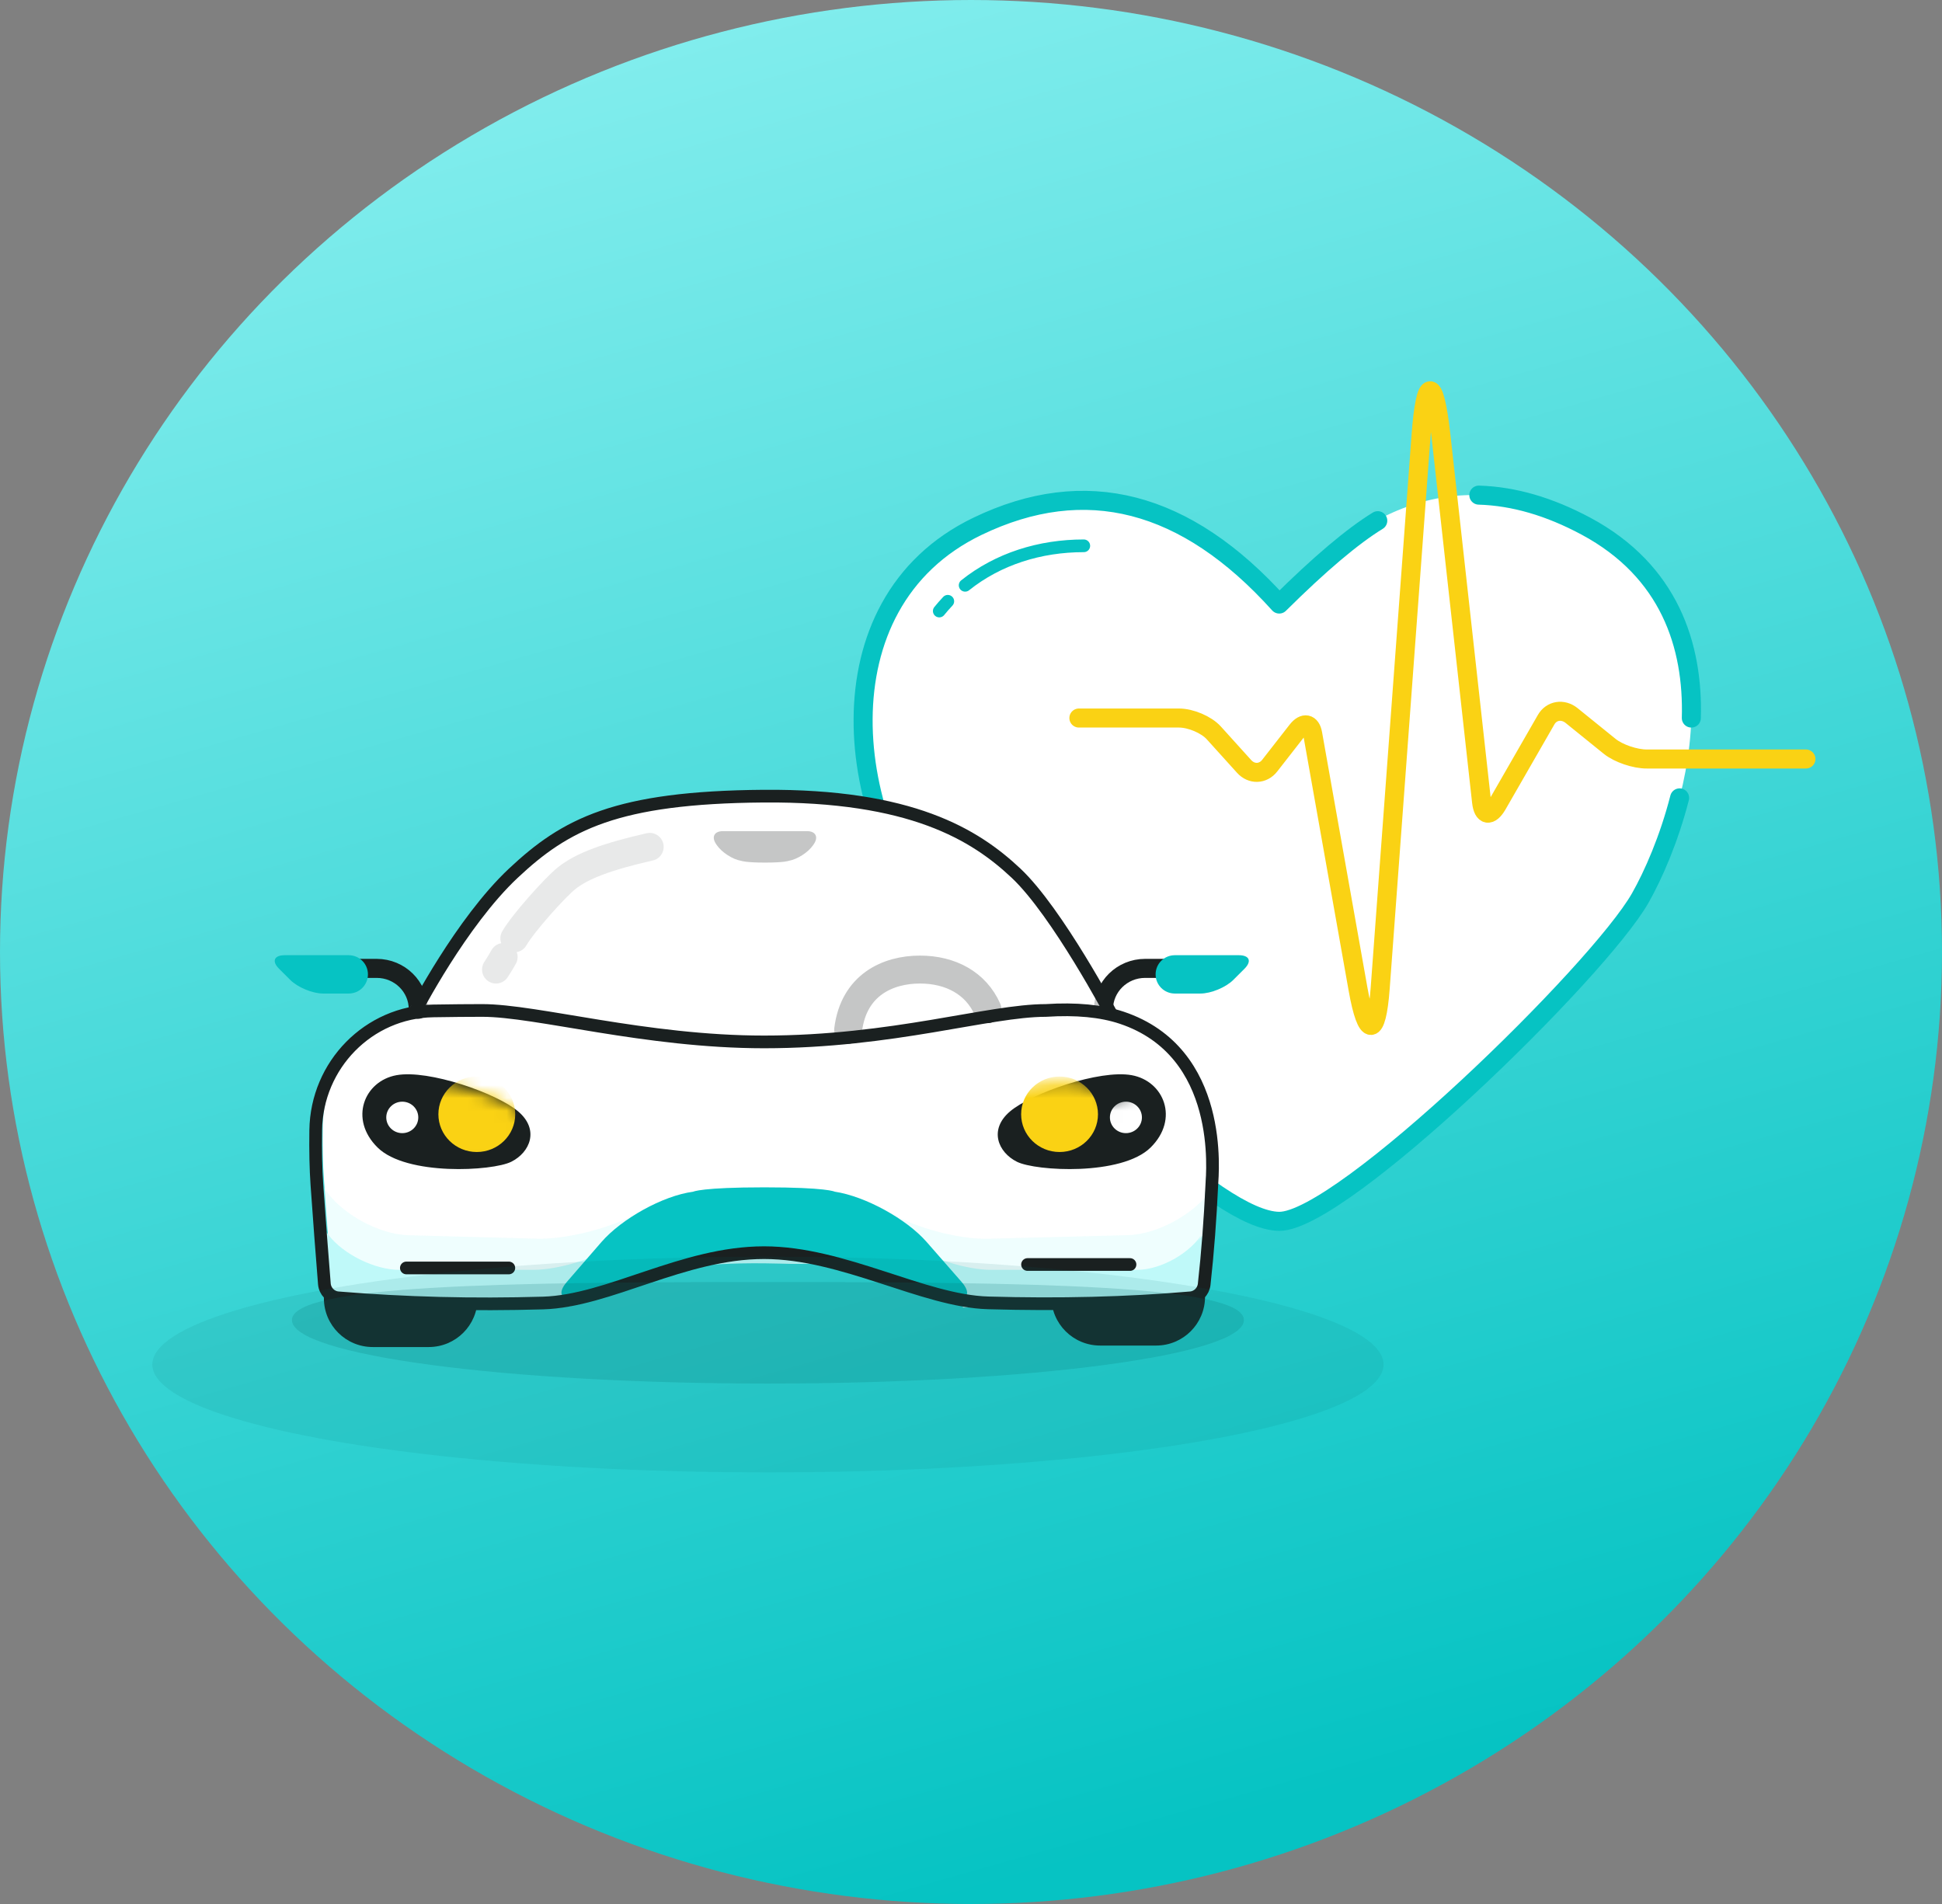 <?xml version="1.0" encoding="UTF-8"?>
<svg width="153px" height="150px" viewBox="0 0 153 150" version="1.1" xmlns="http://www.w3.org/2000/svg" xmlns:xlink="http://www.w3.org/1999/xlink">
    <rect x="0" y="0" width="153" height="150" fill="#808080" stroke="none"/>
    <!-- Generator: Sketch 46.2 (44496) - http://www.bohemiancoding.com/sketch -->
    <title>icon_appinprogress2</title>
    <desc>Created with Sketch.</desc>
    <defs>
        <linearGradient x1="11.366%" y1="-30.958%" x2="50%" y2="100%" id="linearGradient-1">
            <stop stop-color="#B0FDFD" offset="0%"></stop>
            <stop stop-color="#06C3C3" offset="100%"></stop>
        </linearGradient>
        <path d="M8.943,23.756 C11.723,22.179 18.153,24.296 19.4,25.397 C20.647,26.499 20.906,28.424 18.902,29.371 C16.899,30.319 11.238,30.749 8.903,29.647 C6.568,28.544 6.162,25.333 8.943,23.756 Z" id="path-2"></path>
        <path d="M59.127,23.756 C61.907,22.179 68.337,24.296 69.584,25.397 C70.831,26.499 71.09,28.424 69.086,29.371 C67.083,30.319 61.422,30.749 59.087,29.647 C56.752,28.544 56.346,25.333 59.127,23.756 Z" id="path-4"></path>
    </defs>
    <g id="Symbols" stroke="none" stroke-width="1" fill="none" fill-rule="evenodd">
        <g id="icon_appinprogress2">
            <g id="Group-24">
                <g id="Group-54">
                    <ellipse id="Oval" fill="url(#linearGradient-1)" cx="76.5" cy="75" rx="76.5" ry="75"></ellipse>
                    <path d="M100.784,47.587 C108.146,38.799 116.205,36.756 124.96,41.459 C138.093,48.514 132.513,64.954 129.232,70.74 C125.95,76.526 105.712,96.255 100.784,96.219 C95.856,96.184 84.062,84.007 74.482,73.667 C66.544,65.098 64.289,47.583 77.02,41.459 C85.508,37.377 93.429,39.419 100.784,47.587 Z" id="Path-3" fill="#FFFFFF"></path>
                    <path d="M116.509,39.007 C119.25,39.088 122.067,39.905 124.96,41.459 C131.524,44.985 133.413,50.856 133.251,56.569 M132.327,62.859 C131.494,66.114 130.252,68.942 129.232,70.74 C125.95,76.526 105.712,96.255 100.784,96.219 C95.856,96.184 84.062,84.007 74.482,73.667 C66.544,65.098 64.289,47.583 77.02,41.459 C85.508,37.377 93.429,39.419 100.784,47.587 C103.969,44.429 106.557,42.241 108.547,41.022" id="Path-3" stroke="#06C3C3" stroke-width="1.5" stroke-linecap="round" stroke-linejoin="round"></path>
                    <path d="M85.386,43 C81.934,43 78.645,44.026 76.038,46.111 M74.672,47.37 C74.44,47.616 74.216,47.872 74,48.138" id="Combined-Shape-Copy-12" stroke="#06C3C3" stroke-linecap="round" stroke-linejoin="round"></path>
                    <path d="M85,56.568 L92.883,56.568 C93.815,56.568 95.044,57.092 95.627,57.736 L98.018,60.382 C98.601,61.027 99.502,61 100.033,60.32 L102.195,57.549 C102.725,56.869 103.272,56.982 103.417,57.797 L106.997,77.951 C107.673,81.757 108.451,81.727 108.736,77.882 L111.959,34.294 C112.304,29.625 113.002,29.615 113.519,34.27 L116.726,63.179 C116.848,64.274 117.402,64.369 117.967,63.386 L121.811,56.699 C122.233,55.964 123.132,55.818 123.821,56.375 L126.819,58.799 C127.507,59.355 128.818,59.802 129.755,59.796 L142.278,59.796" id="Path-8-Copy-6" stroke="#FAD214" stroke-width="1.5" stroke-linecap="round" stroke-linejoin="round"></path>
                    <g id="Group-40" transform="translate(12, 62)">
                        <g id="Group-47" transform="translate(9, 0)">
                            <g id="Group-9">
                                <g id="Group-23">
                                    <g id="Group-19">
                                        <g id="Group-4" transform="translate(0.42, 0)">
                                            <g id="Group-14">
                                                <g id="Group-21-Copy-2">
                                                    <path d="M73.609,30.918 C73.487,33.597 73.289,36.174 73.016,38.651 C72.954,39.212 72.51,39.65 71.956,39.697 C67.02,40.12 61.777,40.251 56.227,40.09 C51.201,39.945 44.999,36.192 38.833,36.192 C32.521,36.192 26.777,39.95 21.674,40.101 C16.24,40.261 10.931,40.127 5.747,39.697 C5.179,39.65 4.728,39.193 4.681,38.616 C4.489,36.253 4.295,33.687 4.101,30.918 C4.015,29.696 3.984,28.283 4.008,26.681 C4.082,21.599 8.12,17.496 13.126,17.415 C14.594,17.391 15.868,17.379 16.948,17.379 C21.176,17.379 29.632,19.822 38.833,19.822 C48.801,19.822 56.3,17.379 60.718,17.379 C63.065,17.227 65.027,17.415 66.605,17.942 C74.609,20.616 73.648,30.053 73.609,30.918 Z" id="Rectangle-78" fill="#FFFFFF"></path>
                                                    <path d="M11.282,17.688 C11.282,17.688 14.897,10.668 19.017,6.799 C23.137,2.93 27.127,0.813 38.739,0.722 C50.351,0.631 55.395,3.746 58.637,6.799 C61.879,9.852 66.196,18.014 66.196,18.014 C66.196,18.014 65.525,17.019 60.478,17.688 C55.432,18.358 44.705,19.98 40.283,20.078 C35.862,20.176 24.053,18.621 19.017,17.688 C13.98,16.756 11.282,17.688 11.282,17.688 Z" id="Rectangle-82" fill="#FFFFFF"></path>
                                                    <g id="Group-36" transform="translate(68.616, 35.697)"></g>
                                                    <path d="M56.372,17.503 C55.464,15.459 53.474,14.384 51.059,14.384 C48.527,14.384 45.84,15.595 45.401,19.126" id="Oval-2-Copy" stroke="#1A2020" stroke-width="2.2" stroke-linecap="round" stroke-linejoin="round"></path>
                                                    <path d="M65.519,17.513 C65.519,15.733 66.986,14.291 68.796,14.291 L73.592,14.291" id="Rectangle-33" stroke="#1A2020" stroke-width="1.5" stroke-linecap="round" stroke-linejoin="round"></path>
                                                    <path d="M3.462,17.513 C3.462,15.733 4.929,14.291 6.738,14.291 L11.534,14.291" id="Rectangle-33-Copy" stroke="#1A2020" stroke-width="1.5" stroke-linecap="round" stroke-linejoin="round" transform="translate(7.498, 15.902) scale(-1, 1) translate(-7.498, -15.902) "></path>
                                                    <path d="M1.447,14.326 C2.041,13.734 3.203,13.253 4.036,13.253 L6.054,13.253 C6.89,13.253 7.568,13.923 7.568,14.763 L7.568,14.763 C7.568,15.597 6.894,16.273 6.05,16.273 L1.014,16.273 C0.175,16.273 -0.032,15.802 0.571,15.2 L1.447,14.326 Z" id="Rectangle-34-Copy-2" fill="#06C3C3" transform="translate(3.896, 14.763) scale(1, -1) translate(-3.896, -14.763) "></path>
                                                    <path d="M70.847,14.326 C71.441,13.734 72.603,13.253 73.436,13.253 L75.454,13.253 C76.29,13.253 76.968,13.923 76.968,14.763 L76.968,14.763 C76.968,15.597 76.293,16.273 75.449,16.273 L70.414,16.273 C69.575,16.273 69.368,15.802 69.971,15.2 L70.847,14.326 Z" id="Rectangle-34-Copy-3" fill="#06C3C3" transform="translate(73.296, 14.763) scale(-1, -1) translate(-73.296, -14.763) "></path>
                                                    <path d="M61.409,39.544 C61.409,39.544 67.849,40.732 69.986,40.164 C72.123,39.595 73.518,36.322 73.518,36.322 L73.518,40.164 C73.518,42.285 71.796,44.005 69.67,44.005 L65.257,44.005 C63.132,44.005 61.409,42.293 61.409,40.165 L61.409,39.544 Z" id="Rectangle-83-Copy-5" fill="#1A2020"></path>
                                                    <path d="M4.098,36.441 C4.098,36.441 3.315,40.612 7.378,40.282 C11.441,39.952 16.207,39.662 16.207,39.662 L16.207,40.283 C16.207,42.404 14.485,44.123 12.359,44.123 L7.946,44.123 C5.821,44.123 4.098,42.399 4.098,40.282 L4.098,36.441 Z" id="Rectangle-83-Copy-6" fill="#1A2020"></path>
                                                    <path d="M35.052,4.858 C35.438,4.292 36.3,3.725 36.975,3.619 C36.975,3.619 37.3,3.479 38.849,3.479 C40.398,3.479 40.723,3.619 40.723,3.619 C41.399,3.737 42.254,4.284 42.645,4.858 L42.696,4.933 C43.082,5.499 42.838,5.958 42.152,5.958 C42.152,5.958 41.744,5.958 38.849,5.958 C35.954,5.958 35.545,5.958 35.545,5.958 C34.859,5.958 34.61,5.507 35.001,4.933 L35.052,4.858 Z" id="Rectangle-13" fill="#1A2020" transform="translate(38.847, 4.718) scale(1, -1) translate(-38.847, -4.718) "></path>
                                                    <path d="M10.781,17.524 L18.025,7.618 L23.857,3.207 C23.857,3.207 29.409,1.21 29.975,1.21 C30.541,1.21 42.59,0.489 42.59,0.489 L51.368,2.418 L57.682,6.036 L62.712,12.111 L66.064,18.063 L59.527,17.708 L44.596,20.082 L35.214,20.082 L24.505,18.556 L19.278,17.524 L10.781,17.524 Z" id="Path-30" fill="#FFFFFF" opacity="0.746"></path>
                                                    <path d="M11.282,17.688 C11.282,17.688 14.897,10.668 19.017,6.799 C23.137,2.93 27.127,0.813 38.739,0.722 C50.351,0.631 55.395,3.746 58.637,6.799 C61.879,9.852 66.196,18.014 66.196,18.014" id="Rectangle-82" stroke="#1A2020"></path>
                                                    <path d="M17.658,14.384 C17.809,14.131 17.902,14.026 18.26,13.392 M19.1,11.925 C19.84,10.657 22.312,7.922 23.208,7.197 C24.434,6.205 26.488,5.462 29.767,4.718" id="Rectangle-82" stroke="#1A2020" stroke-width="2.2" opacity="0.1" stroke-linecap="round"></path>
                                                    <path d="M3.532,30.741 L4.189,31.708 C5.498,33.638 8.437,35.252 10.762,35.314 L20.878,35.585 C23.199,35.647 26.711,34.76 28.737,33.595 L27.489,34.313 C28.54,33.709 30.376,33.219 31.584,33.219 L45.99,33.219 C47.201,33.219 49.019,33.732 50.059,34.371 L48.63,33.494 C50.612,34.711 54.099,35.649 56.433,35.59 L67.428,35.309 C69.756,35.25 72.702,33.641 74.013,31.708 L73.439,32.555 C74.119,31.553 74.427,31.697 74.129,32.866 L72.652,38.671 L54.489,39.167 C54.489,39.167 52.177,36.181 46.416,36.193 C40.865,36.205 42.037,35.76 39.858,35.697 C34.169,35.551 32.475,35.638 32.475,35.638 C30.144,35.671 26.588,36.589 24.536,37.689 L22.704,38.671 L7.063,38.671 L4.541,35.697 L3.532,30.741 Z" id="Path-13-Copy-5" fill="#BFF9F9" opacity="0.257"></path>
                                                    <path d="M3.532,34.077 L4.456,35.288 C5.617,36.809 8.111,38.042 10.037,38.042 L20.583,38.042 C22.505,38.042 25.364,37.193 26.971,36.145 L26.473,36.469 C28.079,35.422 30.933,34.572 32.847,34.572 L44.695,34.572 C46.61,34.572 49.435,35.448 51.023,36.54 L50.345,36.074 C51.925,37.161 54.759,38.042 56.667,38.042 L68.15,38.042 C70.062,38.042 72.413,36.699 73.392,35.057 L72.85,35.966 C73.472,34.923 73.836,35.059 73.665,36.258 L73.125,40.024 L70.616,40.43 L54.466,41.016 C54.466,41.016 52.155,37.534 46.397,37.546 C40.848,37.558 42.019,37.609 39.841,37.546 C34.155,37.4 31.656,38.018 31.656,38.018 C29.771,38.305 26.852,39.233 25.148,40.087 L23.525,40.9 L22.695,41.016 L5.487,40.377 L4.26,39.705 L3.532,34.077 Z" id="Path-13-Copy-4" fill="#BFF9F9"></path>
                                                    <path d="M25.959,35.856 C27.552,34.021 30.789,32.203 33.191,31.885 C33.191,31.885 33.825,31.541 38.803,31.541 C43.732,31.541 44.343,31.883 44.343,31.883 C46.741,32.242 49.988,34.021 51.584,35.844 L54.333,38.984 C55.137,39.902 54.81,40.494 53.616,40.277 C53.616,40.277 53.953,40.381 53.267,40.194 C50.43,39.42 42.758,36.936 38.764,36.936 C34.967,36.936 27.847,39.228 24.716,40.071 C23.757,40.329 23.975,40.245 23.975,40.245 C22.776,40.466 22.454,39.897 23.246,38.984 L25.959,35.856 Z" id="Rectangle-3" fill="#06C3C3"></path>
                                                    <path d="M74.053,31.34 C73.929,34.056 73.729,36.671 73.451,39.183 C73.388,39.752 72.938,40.196 72.376,40.245 C67.37,40.674 62.052,40.806 56.422,40.643 C51.323,40.495 45.033,36.688 38.778,36.688 C32.376,36.688 26.549,40.501 21.373,40.654 C15.86,40.816 10.475,40.68 5.217,40.245 C4.641,40.197 4.183,39.733 4.136,39.148 C3.941,36.751 3.745,34.148 3.547,31.34 C3.46,30.099 3.429,28.666 3.453,27.041 C3.528,21.887 7.624,17.725 12.702,17.642 C14.191,17.618 15.484,17.606 16.579,17.606 C20.867,17.606 29.445,20.084 38.778,20.084 C48.889,20.084 56.496,17.606 60.978,17.606 C63.358,17.452 65.348,17.642 66.949,18.177 C75.068,20.889 74.093,30.462 74.053,31.34 Z" id="Rectangle-78" stroke="#1A2020"></path>
                                                    <mask id="mask-3" fill="white">
                                                        <use xlink:href="#path-2"></use>
                                                    </mask>
                                                    <use id="Rectangle-4" fill="#1A2020" transform="translate(13.687, 26.746) scale(1, -1) rotate(-15) translate(-13.687, -26.746) " xlink:href="#path-2"></use>
                                                    <ellipse id="Oval-6" fill="#FAD214" mask="url(#mask-3)" cx="16.145" cy="25.784" rx="3.027" ry="2.974"></ellipse>
                                                    <ellipse id="Oval-6-Copy-5" fill="#FFFFFF" opacity="0.356" mask="url(#mask-3)" cx="61.23" cy="26.032" rx="1.261" ry="1.239"></ellipse>
                                                    <ellipse id="Oval-6-Copy" fill="#FFFFFF" mask="url(#mask-3)" cx="10.273" cy="26.032" rx="1.261" ry="1.239"></ellipse>
                                                    <mask id="mask-5" fill="white">
                                                        <use xlink:href="#path-4"></use>
                                                    </mask>
                                                    <use id="Rectangle-4" fill="#1A2020" transform="translate(63.871, 26.746) scale(-1, -1) rotate(-15) translate(-63.871, -26.746) " xlink:href="#path-4"></use>
                                                    <ellipse id="Oval-6" fill="#FAD214" mask="url(#mask-5)" transform="translate(62.057, 25.784) scale(-1, 1) translate(-62.057, -25.784) " cx="62.057" cy="25.784" rx="3.027" ry="2.974"></ellipse>
                                                    <ellipse id="Oval-6-Copy" fill="#FFFFFF" mask="url(#mask-5)" transform="translate(67.285, 26.032) scale(-1, 1) translate(-67.285, -26.032) " cx="67.285" cy="26.032" rx="1.261" ry="1.239"></ellipse>
                                                </g>
                                                <path d="M10.595,37.892 L18.668,37.892" id="Line-Copy-8" stroke="#1A2020" stroke-linecap="round" stroke-linejoin="round"></path>
                                                <path d="M59.534,37.621 L67.607,37.621" id="Line-Copy-9" stroke="#1A2020" stroke-linecap="round" stroke-linejoin="round"></path>
                                            </g>
                                        </g>
                                    </g>
                                </g>
                            </g>
                        </g>
                        <g id="Group-3" transform="translate(0, 37)" fill="#006B6B">
                            <ellipse id="Oval-16-Copy-2" opacity="0.1" cx="48.5" cy="8.5" rx="48.5" ry="8.5"></ellipse>
                            <path d="M48.5,10 C69.211,10 86,7.761 86,5 C86,2.239 69.211,2 48.5,2 C27.789,2 11,2.239 11,5 C11,7.761 27.789,10 48.5,10 Z" id="Oval-15-Copy-2" opacity="0.18"></path>
                        </g>
                    </g>
                </g>
            </g>
        </g>
    </g>
</svg>